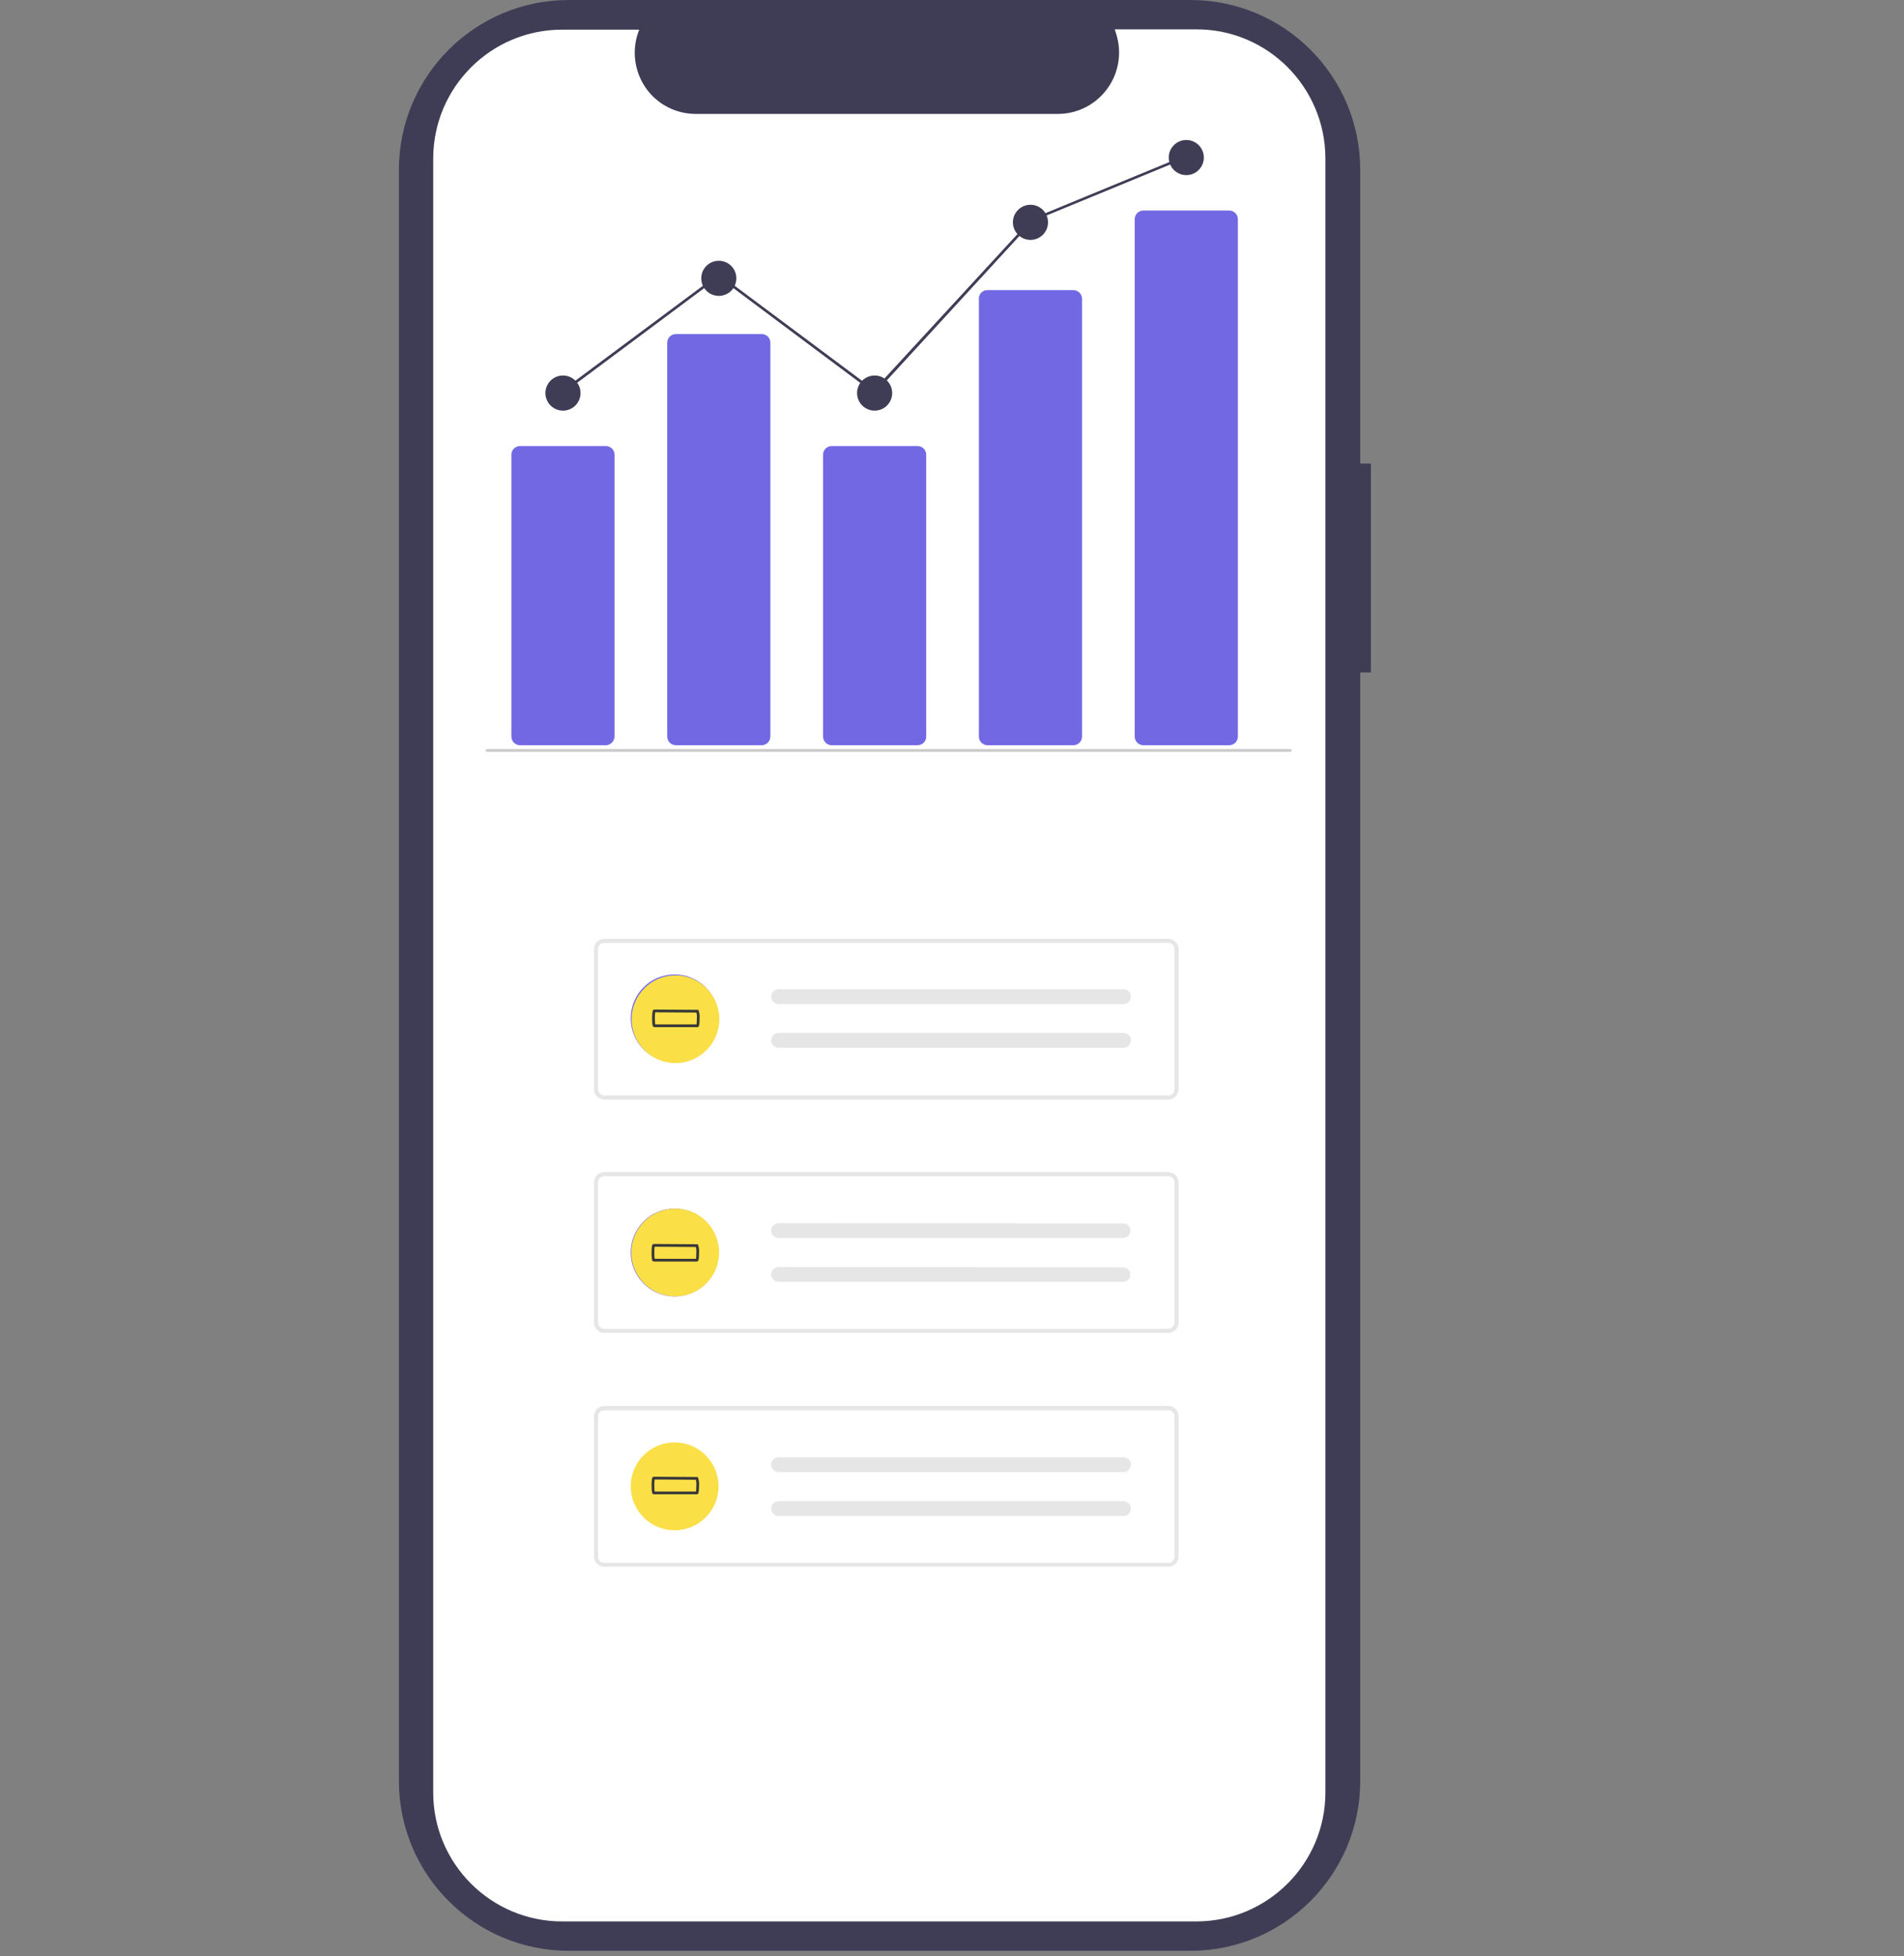 <?xml version="1.0" encoding="utf-8"?>
<!-- Generator: Adobe Illustrator 23.0.5, SVG Export Plug-In . SVG Version: 6.00 Build 0)  -->
<svg version="1.1" id="bf250802-154c-4340-a718-5462dd95d90e"
	 xmlns="http://www.w3.org/2000/svg" xmlns:xlink="http://www.w3.org/1999/xlink" x="0px" y="0px" viewBox="0 0 694 712.6"
	 style="enable-background:new 0 0 694 712.6;" xml:space="preserve">
<rect x="0" y="0" width="694" height="712.6" fill="#808080" stroke="none"/>
<style type="text/css">
	.st0{fill:#3F3D56;}
	.st1{fill:#FFFFFF;}
	.st2{fill:#E6E6E6;}
	.st3{fill:#6C63FF;}
	.st4{fill:#FADF47;}
	.st5{fill:#FADF47;stroke:#383838;stroke-miterlimit:10;}
	.st6{display:none;fill:#E6E6E6;}
	.st7{display:none;fill:#FEB8B8;}
	.st8{display:none;fill:#2F2E41;}
	.st9{display:none;fill:#E4E4E4;}
	.st10{display:none;fill:#3F3D56;}
	.st11{display:none;fill:#6C63FF;}
	.st12{fill:#7268E4;}
	.st13{fill:#CBCBCB;}
</style>
<path id="a7e0d23c-0c47-41f1-93b9-87dfccd4c0f5" class="st0" d="M499.7,168.9h-3.9v-107c0-34.2-27.7-61.9-61.9-61.9H207.3
	c-34.2,0-61.9,27.7-61.9,61.9v586.9c0,34.2,27.7,61.9,61.9,61.9h226.6c34.2,0,61.9-27.7,61.9-61.9V245h3.9L499.7,168.9z"/>
<path id="a1ad11fc-8226-4675-bbe0-e36020d9de96" class="st1" d="M483.1,57.8v595.2c0,25.9-21,46.9-46.9,47H204.9
	c-25.9,0-47-21-47-47V57.8c0-25.9,21-47,47-47H233c-4.6,11.4,0.8,24.5,12.3,29.1c2.7,1.1,5.5,1.6,8.4,1.6h131.9
	c12.3,0,22.3-10,22.3-22.4c0-2.9-0.6-5.7-1.6-8.4h30.1C462.1,10.8,483.1,31.8,483.1,57.8L483.1,57.8z"/>
<path id="a71e44ec-7616-4081-86af-b6db32cd39f3" class="st2" d="M425.8,400.6H220.3c-2.1,0-3.8-1.7-3.8-3.8v-51
	c0-2.1,1.7-3.8,3.8-3.8h205.5c2.1,0,3.8,1.7,3.8,3.8v51C429.6,398.9,427.9,400.6,425.8,400.6L425.8,400.6z M220.3,343.5
	c-1.3,0-2.3,1-2.3,2.3v51c0,1.3,1,2.3,2.3,2.3h205.5c1.3,0,2.3-1,2.3-2.3v-51c0-1.3-1-2.3-2.3-2.3H220.3z"/>
<path id="a3f57aef-fb20-4553-8f82-b751eb5ec42c" class="st2" d="M283.8,360.4c-1.5,0-2.7,1.2-2.7,2.7c0,1.5,1.2,2.7,2.7,2.7h125.6
	c1.5,0.1,2.7-1.1,2.8-2.6c0.1-1.5-1.1-2.7-2.6-2.8l0,0c0,0-0.1,0-0.1,0L283.8,360.4L283.8,360.4z"/>
<path id="a617e1da-1a45-4bf0-a146-8b20186fa5b6" class="st2" d="M283.8,376.3c-1.5,0-2.7,1.2-2.7,2.7c0,1.5,1.2,2.7,2.7,2.7h125.6
	c1.5,0.1,2.7-1.1,2.8-2.6c0.1-1.5-1.1-2.7-2.6-2.8c0,0-0.1,0-0.1,0L283.8,376.3L283.8,376.3z"/>
<path id="f83fafa3-5270-49ac-8952-eedc3d6c92ed" class="st2" d="M425.8,485.6H220.3c-2.1,0-3.8-1.7-3.8-3.8v-51
	c0-2.1,1.7-3.8,3.8-3.8h205.5c2.1,0,3.8,1.7,3.8,3.8v51C429.6,483.9,427.9,485.6,425.8,485.6z M220.3,428.5c-1.3,0-2.3,1-2.3,2.3v51
	c0,1.3,1,2.3,2.3,2.3h205.5c1.3,0,2.3-1,2.3-2.3v-51c0-1.3-1-2.3-2.3-2.3H220.3z"/>
<path id="b1e095e5-1d51-47f4-b1e9-85a21efab4ec" class="st2" d="M283.8,445.6c-1.5,0-2.7,1.2-2.7,2.7c0,1.5,1.2,2.7,2.7,2.7h125.6
	c1.5,0,2.7-1.2,2.6-2.7c0-1.4-1.1-2.6-2.6-2.6L283.8,445.6L283.8,445.6z"/>
<path id="e7ccabbb-2f45-40c9-adc9-a92013dc0f4d" class="st2" d="M283.8,461.6c-1.5,0-2.7,1.2-2.7,2.7c0,1.5,1.2,2.7,2.7,2.7h125.6
	c1.5,0,2.7-1.2,2.6-2.7c0-1.4-1.1-2.6-2.6-2.6L283.8,461.6L283.8,461.6z"/>
<path id="ec532991-8ec8-4eba-a86f-87c70c278f41" class="st2" d="M425.8,570.8H220.3c-2.1,0-3.8-1.7-3.8-3.8v-51
	c0-2.1,1.7-3.8,3.8-3.8h205.5c2.1,0,3.8,1.7,3.8,3.8v51C429.6,569.1,427.9,570.8,425.8,570.8L425.8,570.8z M220.3,513.8
	c-1.3,0-2.3,1-2.3,2.3v51c0,1.3,1,2.3,2.3,2.3h205.5c1.3,0,2.3-1,2.3-2.3v-51c0-1.3-1-2.3-2.3-2.3H220.3z"/>
<path id="a788f10e-f95b-4590-bad9-be702445c232" class="st2" d="M283.8,530.9c-1.5,0-2.7,1.2-2.7,2.7s1.2,2.7,2.7,2.7c0,0,0,0,0,0
	h125.6c1.5,0.1,2.7-1.1,2.8-2.6c0.1-1.5-1.1-2.7-2.6-2.8l0,0c0,0-0.1,0-0.1,0L283.8,530.9L283.8,530.9z"/>
<path id="f15a5014-9b42-4c0b-a546-80766b911601" class="st2" d="M283.8,546.9c-1.5,0-2.7,1.2-2.7,2.7c0,1.5,1.2,2.7,2.7,2.7h125.6
	c1.5,0.1,2.7-1.1,2.8-2.6c0.1-1.5-1.1-2.7-2.6-2.8l0,0c0,0-0.1,0-0.1,0L283.8,546.9L283.8,546.9z"/>
<g id="bf60e786-3805-43a5-8cdd-bbea060079bf">
	<circle id="a323e3dd-8f2c-40f7-a0c1-7a235f78e8b7" class="st3" cx="245.9" cy="371" r="16"/>
	<path id="b21d221e-9b86-4bff-9dca-a61a27263db1" class="st2" d="M238.3,368c-0.2,0-0.3,1.2-0.3,2.7s0.1,2.7,0.3,2.7H254
		c0.2,0,0.3-1.1,0.3-2.6c0.1-0.9,0-1.8-0.3-2.7L238.3,368L238.3,368z"/>
</g>
<g id="b51141dd-8175-4f5a-b697-41b89601b37f">
	<circle id="e363222e-d569-47a6-8bf5-edbaac636a07" class="st3" cx="245.9" cy="456.3" r="16"/>
	<path id="bf4b9d9b-b2cd-48cd-bc0b-2e6b007ef33d" class="st2" d="M238.3,453.3c-0.2,0-0.3,1.2-0.3,2.7s0.1,2.7,0.3,2.7H254
		c0.2,0,0.3-1.1,0.3-2.6c0.1-0.9,0-1.8-0.3-2.7L238.3,453.3L238.3,453.3z"/>
</g>
<g id="b35aa588-fd9e-4429-8570-fee6b5da93cc">
	<circle id="b896a996-d737-41ee-9642-d5eaf8a9fd6b" class="st4" cx="245.9" cy="541.5" r="16"/>
	<path id="f0c90521-3626-484d-9767-39f7327e6a31" class="st5" d="M238.3,538.5c-0.2,0-0.3,1.2-0.3,2.7c0,1.5,0.1,2.7,0.3,2.7l15.7,0
		c0.2,0,0.3-1.1,0.3-2.6c0.1-0.9,0-1.8-0.3-2.7L238.3,538.5L238.3,538.5z"/>
	<g id="b35aa588-fd9e-4429-8570-fee6b5da93cc_1_">
		<circle id="b896a996-d737-41ee-9642-d5eaf8a9fd6b_1_" class="st4" cx="246.1" cy="456.3" r="16"/>
		<path id="f0c90521-3626-484d-9767-39f7327e6a31_1_" class="st5" d="M238.3,453.7c-0.2,0-0.3,1.2-0.3,2.7c0,1.5,0.1,2.7,0.3,2.7
			l15.7,0c0.2,0,0.3-1.1,0.3-2.6c0.1-0.9,0-1.8-0.3-2.7L238.3,453.7L238.3,453.7z"/>
	</g>
	<path id="b896a996-d737-41ee-9642-d5eaf8a9fd6b_2_" class="st4" d="M230.2,371.3c0-8.8,7.2-16,16-16s16,7.2,16,16s-7.2,16-16,16
		S230.2,380.1,230.2,371.3"/>
	<path id="f0c90521-3626-484d-9767-39f7327e6a31_2_" class="st5" d="M238.5,368.3c-0.2,0-0.3,1.2-0.3,2.7c0,1.5,0.1,2.7,0.3,2.7
		l15.7,0c0.2,0,0.3-1.1,0.3-2.6c0.1-0.9,0-1.8-0.3-2.7L238.5,368.3L238.5,368.3z"/>
</g>
<path class="st6" d="M372.2,256.7c-1.7,0-3.2-0.9-4-2.4c-6.5-12.7-17.8-22.2-31.4-26.4c-2.8-0.8-5.6-1.5-8.4-1.9l-0.6-0.1l29.9-93.5
	l0.5,0c58.1,15.8,91.4,62.4,100.2,76.3c1.3,2.1,0.7,4.9-1.4,6.2c-0.1,0.1-0.3,0.2-0.4,0.2l-82.4,41.2
	C373.6,256.5,372.9,256.7,372.2,256.7z"/>
<path id="e0f3bbc9-2b9f-408e-80ac-e1d5d48fdbc4" class="st7" d="M551.6,456c1.2-5,6.2-8.1,11.2-6.9c0.5,0.1,1.1,0.3,1.6,0.5
	l22.3-24.3l4.2,16.6L569,462.5c-2.4,4.6-8,6.4-12.6,4C552.6,464.5,550.6,460.2,551.6,456L551.6,456z"/>
<path id="b7278a0b-1b02-42c5-a26a-5568eba21726" class="st7" d="M599.5,698.3h-13.6l-6.5-52.5h20.1L599.5,698.3z"/>
<path id="ae5e3f59-c07c-4936-a848-b4ed4a22f493" class="st8" d="M603,693.9h-26.8c-9.4,0-17.1,7.7-17.1,17.1v0.6H603L603,693.9z"/>
<path id="e2dcac65-80ca-45a3-9c58-68329f82aa19" class="st7" d="M677.7,684.8l-12.7,4.8l-24.7-46.8l18.8-7.1L677.7,684.8z"/>
<path id="e33efd2e-5dad-4e18-8ce5-ea4b13e613d2" class="st8" d="M679.3,679.5l-25.1,9.5l0,0c-8.8,3.3-13.3,13.2-9.9,22l0.2,0.5
	l41-15.6L679.3,679.5z"/>
<path id="aea1be6b-88fd-4404-a4b2-fdb70dea932e" class="st8" d="M632.9,523.6l11.3,60.7c0,0,30.6,85.4,28.5,87.6
	c-2.1,2.1-31.7,9.7-30.1,4.8c1.6-4.8-35.5-77.4-35.5-77.4L632.9,523.6z"/>
<path id="a45d4c0e-5c31-49a4-b00c-14ea50dd8cbe" class="st9" d="M587.1,413.3c0,0-22.8,29.8-19.8,31.4s14.5,10.2,14.5,10.2
	l11.8-32.3L587.1,413.3z"/>
<path id="ababf4ae-7dbc-4717-bb50-ecd0b5fac405" class="st8" d="M580.7,443.4c0,0-3.8,27.9-2.1,33.8c1.6,5.9,0.5,173.5-0.5,176.2
	s-4.3,11.8-2.7,16.1s23.6,15,26.9,11.3s26.9-140.8,26.9-140.8s33.3-82.7,25.8-90.8C647.4,441.2,580.7,443.4,580.7,443.4z"/>
<circle id="a4a0a325-f198-46ef-8204-e1264a7da486" class="st7" cx="629.1" cy="237.5" r="26.3"/>
<path id="f1bcc5ff-8c37-42ba-ac71-fb7b653723a6" class="st9" d="M601.6,297c0.7-4.3,2.8-8.2,6-11l4.8-14.7h28.2l7.9,12.3
	c8.5,3.7,14.8,9.5,15,16.3c1.3,4.5-4.3,148.8-5.9,154.2c-0.5,1.6-6.9,2.4-15.9,2.8c-8.3,0.3-18.8,0.3-28.8,0.1
	c-16.6-0.4-32.2-1.3-34.8-1.8C572.1,454.1,601,300.4,601.6,297z"/>
<path id="f2ae932d-f3ee-421e-b804-f39bdd3d1485" class="st7" d="M626.5,488.3c4.3-2.8,5.6-8.5,2.8-12.8c-0.3-0.5-0.6-0.9-1-1.3
	l15.6-29.1l-17.1,1.6l-12.2,27.4c-3.5,3.7-3.4,9.6,0.3,13.2C618.1,490.2,622.9,490.7,626.5,488.3L626.5,488.3z"/>
<path id="a13bc27c-3d22-450d-9b6a-4857ac9e22b6" class="st9" d="M629.1,281.1c0,0-24.7,10.2-15.6,36s19.3,56.4,19.3,56.4
	s-12.9,69.3-12.9,72s-8.1,17.2-4.8,19.9s24.7,8.1,25.3,5.4c1.6-6.2,3.6-12.3,5.9-18.3c1.1-2.1,26.3-69.3,23.1-75.2
	c-2.4-4.3-4.5-44.2-5.4-64.9c-0.4-12-7.2-23-17.8-28.7C641.2,281,635.4,279.5,629.1,281.1z"/>
<path id="a3aad1c3-1778-4515-92de-8de9e018032c" class="st8" d="M639.2,249.2c-2-0.9-4.3-1.1-6.5-1.7c-7.7-2.1-12.9-9.7-11.3-16.6
	c0.3-0.9,0.4-1.8,0.4-2.7c-0.3-2-2.7-3.4-5-3.8c-2.3-0.5-4.7-0.4-6.9-1.2c-3.2-1.1-5.6-4-6.1-7.4c-0.3-3.2,0.5-6.5,2.3-9.2l0.8,2.1
	c1.2-0.9,2.2-2.1,2.7-3.5c1.8,0.2,3.4,1.3,4.3,3c1.3,0.7,1.5-2.1,3-2.5c0.6-0.1,1.3,0.1,1.8,0.4c3,1.2,6.4,0.2,9.6-0.5
	c5.5-1.2,11.2-1.2,16.8,0c3.7,0.8,7.3,2.1,9.9,4.5c2,2,3.6,4.3,4.6,7c2.8,6.2,4.7,12.9,3.7,19.5c-0.8,5.5-3.5,10.7-7.4,14.6
	c-2.1,2.1-9,9.6-12.8,8.3C638.4,257.8,644.8,251.8,639.2,249.2z"/>
<circle class="st10" cx="322" cy="266.5" r="8"/>
<path class="st11" d="M268.3,256.6c-0.7,0-1.5-0.2-2.1-0.5l-82-43.2c-2.2-1.2-3-3.9-1.9-6.1c0-0.1,0.1-0.2,0.1-0.2
	c10.9-17.5,24.8-33.1,41-46c28.3-22.4,60.5-33.7,95.7-33.5c13.2,0.1,26.3,1.8,39.1,5.3l0.5,0.1L328.8,226l-0.4-0.1
	c-2.7-0.4-5.4-0.6-8.1-0.7c-30.5-0.9-43.6,19.9-47.9,28.8c-0.5,1.1-1.5,1.9-2.6,2.3C269.3,256.5,268.8,256.6,268.3,256.6z"/>
<path class="st10" d="M358.1,132.8l-21.2,94.6c-2.8-0.8-5.6-1.5-8.5-1.9L358.1,132.8L358.1,132.8z"/>
<path class="st11" d="M221.6,274.4h-30.9c-1.7,0-3.2-1.4-3.2-3.2v-102c0-1.7,1.4-3.2,3.2-3.2h30.9c1.7,0,3.2,1.4,3.2,3.2v102
	C224.8,273,223.4,274.4,221.6,274.4z"/>
<path class="st11" d="M278.1,274.4h-30.9c-1.7,0-3.2-1.4-3.2-3.2V128.8c0-1.7,1.4-3.2,3.2-3.2h30.9c1.7,0,3.2,1.4,3.2,3.2v142.4
	C281.2,273,279.8,274.4,278.1,274.4z"/>
<path class="st11" d="M334.5,274.4h-30.9c-1.7,0-3.2-1.4-3.2-3.2v-102c0-1.7,1.4-3.2,3.2-3.2h30.9c1.7,0,3.2,1.4,3.2,3.2v102
	C337.7,273,336.2,274.4,334.5,274.4z"/>
<path class="st11" d="M390.9,274.4H360c-1.7,0-3.1-1.3-3.2-3V112.7c0-1.7,1.5-3.1,3.2-3h30.9c1.7,0,3.1,1.3,3.2,3v158.7
	C394.1,273.1,392.6,274.4,390.9,274.4z"/>
<path class="st11" d="M447.4,274.4h-30.9c-1.7,0-3.2-1.4-3.2-3.2V84.1c0-1.7,1.4-3.2,3.2-3.2h30.9c1.7,0,3.2,1.4,3.2,3.2v187.1
	C450.5,273,449.1,274.4,447.4,274.4z"/>
<polygon class="st10" points="205.8,147.3 205.2,146.5 262.6,103.8 318.8,145.8 375.9,83.9 376,83.8 431.3,61 431.7,61.9 
	376.5,84.7 319,147.1 262.6,105.1 "/>
<path class="st12" d="M220.8,271.5h-31.2c-1.8,0-3.2-1.4-3.2-3.2V165.7c0-1.8,1.4-3.2,3.2-3.2h31.2c1.8,0,3.2,1.4,3.2,3.2v102.7
	C223.9,270.1,222.5,271.5,220.8,271.5z"/>
<path class="st12" d="M277.6,271.5h-31.2c-1.8,0-3.2-1.4-3.2-3.2V124.9c0-1.8,1.4-3.2,3.2-3.2h31.2c1.8,0,3.2,1.4,3.2,3.2v143.4
	C280.8,270.1,279.3,271.5,277.6,271.5z"/>
<path class="st12" d="M334.4,271.5h-31.2c-1.8,0-3.2-1.4-3.2-3.2V165.7c0-1.8,1.4-3.2,3.2-3.2h31.2c1.8,0,3.2,1.4,3.2,3.2v102.7
	C337.6,270.1,336.2,271.5,334.4,271.5z"/>
<path class="st12" d="M391.2,271.5h-31.2c-1.7,0-3.1-1.3-3.2-3V108.7c0-1.7,1.5-3.1,3.2-3h31.2c1.7,0,3.1,1.3,3.2,3v159.8
	C394.3,270.2,392.9,271.5,391.2,271.5z"/>
<path class="st12" d="M448,271.5h-31.2c-1.8,0-3.2-1.4-3.2-3.2V79.9c0-1.8,1.4-3.2,3.2-3.2H448c1.8,0,3.2,1.4,3.2,3.2v188.4
	C451.2,270.1,449.8,271.5,448,271.5z"/>
<circle class="st0" cx="205.2" cy="143.2" r="6.4"/>
<circle class="st0" cx="262" cy="101.4" r="6.4"/>
<circle class="st0" cx="318.8" cy="143.2" r="6.4"/>
<circle class="st0" cx="375.6" cy="81" r="6.4"/>
<circle class="st0" cx="432.4" cy="57.4" r="6.4"/>
<path class="st13" d="M470.4,273.9h-293c-0.2,0-0.4-0.2-0.4-0.5c0-0.3,0.2-0.5,0.4-0.5h293c0.2,0,0.4,0.2,0.4,0.5
	C470.8,273.7,470.6,273.9,470.4,273.9z"/>
<polygon class="st0" points="204.8,143.6 204.2,142.8 262,99.8 318.6,142 376,79.7 376.1,79.7 431.9,56.7 432.2,57.6 376.6,80.5 
	318.8,143.4 262,101 "/>
</svg>
